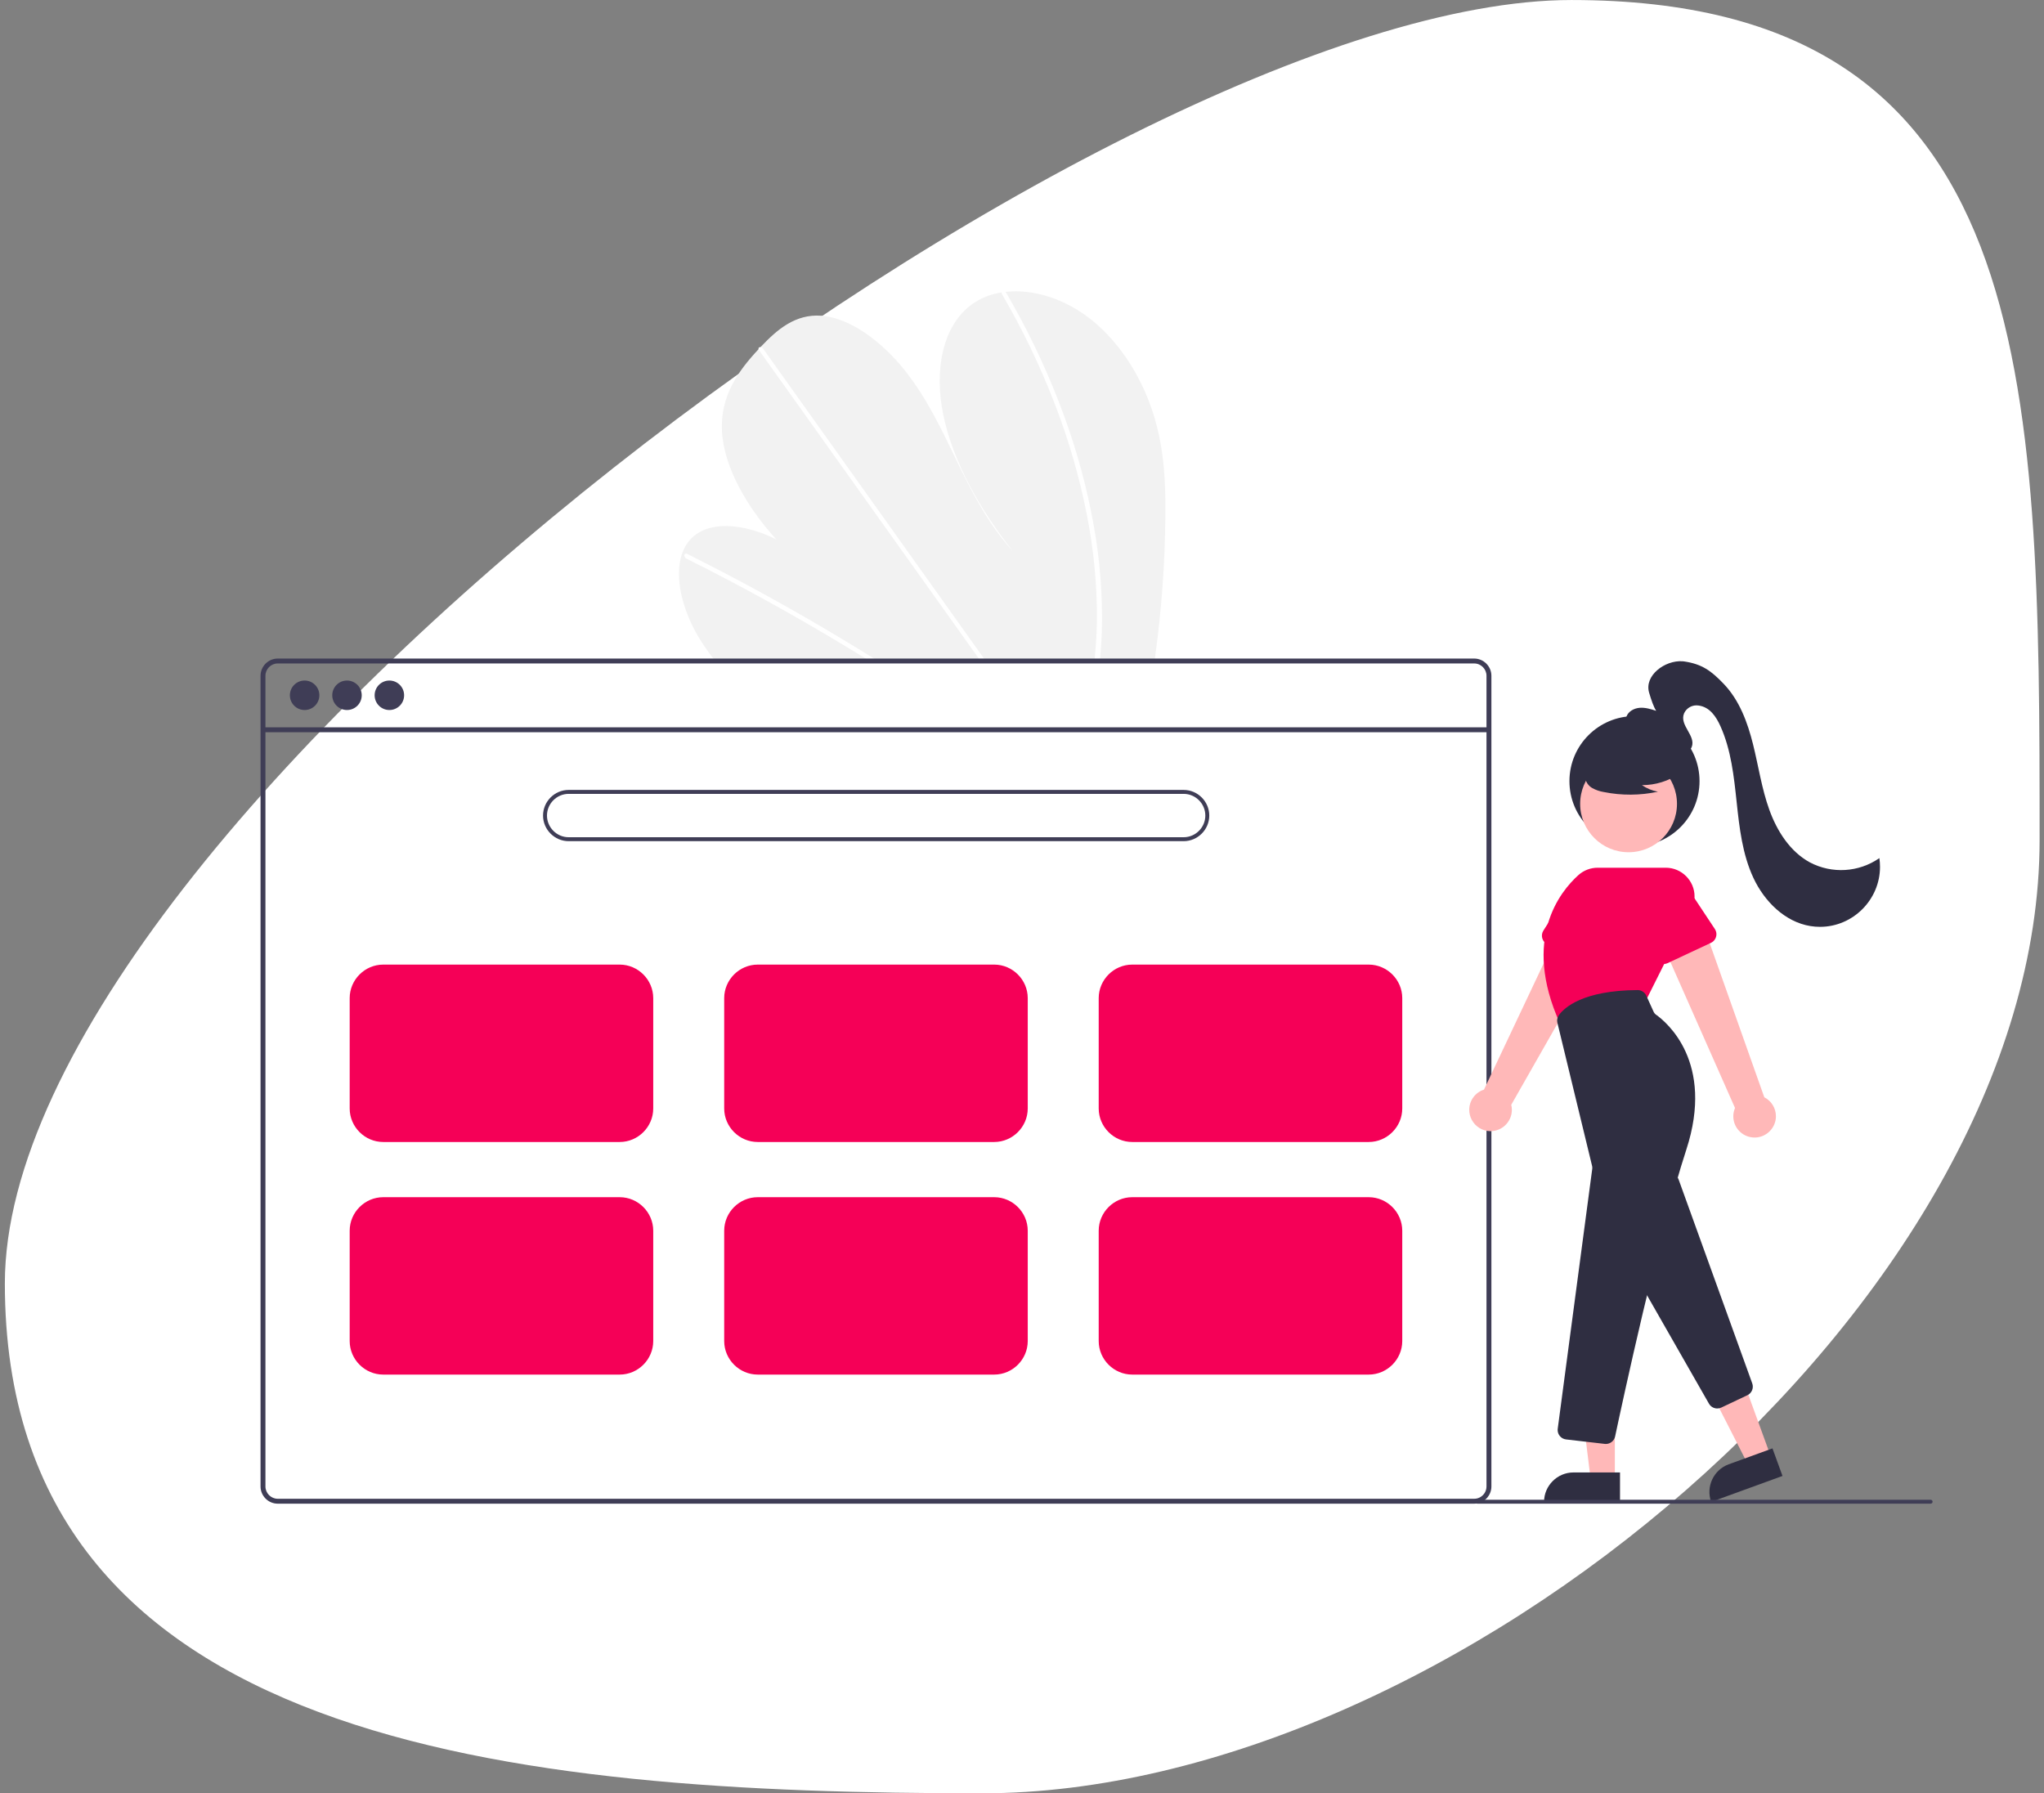 <?xml version="1.0" encoding="UTF-8" standalone="no"?>
<!DOCTYPE svg PUBLIC "-//W3C//DTD SVG 1.1//EN" "http://www.w3.org/Graphics/SVG/1.1/DTD/svg11.dtd">
<svg width="100%" height="100%" viewBox="0 0 701 615" version="1.1" xmlns="http://www.w3.org/2000/svg" xmlns:xlink="http://www.w3.org/1999/xlink" xml:space="preserve" xmlns:serif="http://www.serif.com/" style="fill-rule:evenodd;clip-rule:evenodd;stroke-linejoin:round;stroke-miterlimit:2;">
    <rect x="0" y="0" width="701" height="615" fill="#808080" stroke="none"/>
    <g transform="matrix(0.548,0,0,0.544,21.206,18.019)">
        <clipPath id="_clip1">
            <rect x="-38.506" y="-33.111" width="1276.26" height="1130.54"/>
        </clipPath>
        <g clip-path="url(#_clip1)">
            <path d="M944.74,-33.111C1236.7,-33.111 1237.75,204.414 1237.75,496.372C1237.75,788.329 867.954,1097.42 575.996,1097.42C284.039,1097.42 -35.657,1067.97 -35.657,776.017C-35.657,484.06 652.782,-33.111 944.74,-33.111Z" style="fill:white;"/>
        </g>
    </g>
    <g transform="matrix(0.676,0,0,0.676,-29.526,3.544)">
        <path d="M634.899,256.958C634.689,280.799 632.943,304.603 629.67,328.22C629.556,329.049 629.431,329.878 629.316,330.708L406.04,329.46C405.384,328.636 404.739,327.803 404.114,326.959C402.029,324.168 400.076,321.297 398.282,318.327C389.662,304.018 385.715,287.266 389.67,275.708L389.741,275.528C390.594,272.997 391.94,270.66 393.699,268.65C402.716,258.5 420.947,260.192 437.491,268.385C422.652,252.142 410.836,231.645 409.939,213.35C409.058,195.505 418.389,182.757 428.51,171.923C428.842,171.565 429.174,171.217 429.506,170.869C429.667,170.69 429.838,170.52 429.999,170.341C437.895,162.085 447.101,153.947 460.426,154.931C475.04,156.013 491.242,168.254 502.603,182.517C513.963,196.771 521.512,212.963 529.164,228.766C536.826,244.559 545.116,260.756 557.411,274.255C540.758,253.192 527.332,229.226 522.372,205.918C517.412,182.61 521.777,160.224 536.619,149.247C541.124,146.017 546.338,143.913 551.823,143.112C552.464,143.005 553.114,142.919 553.775,142.843C567.514,141.279 583.918,146.031 597.874,157.389C613.245,169.895 623.901,188.435 629.203,206.035C634.505,223.635 635.07,240.578 634.899,256.958Z" style="fill:rgb(242,242,242);fill-rule:nonzero;"/>
    </g>
    <g transform="matrix(0.676,0,0,0.676,-29.526,3.544)">
        <path d="M488.818,329.923L484.549,329.899C483.193,329.051 481.831,328.214 480.463,327.386C479.616,326.851 478.759,326.336 477.901,325.812C463.739,317.162 449.489,308.866 435.15,300.922C420.824,292.972 406.426,285.388 391.956,278.171C391.168,277.827 390.733,276.962 390.927,276.125C390.943,276.071 390.967,276.021 390.999,275.975C391.2,275.596 391.651,275.439 392.31,275.762C394.085,276.652 395.87,277.542 397.644,278.452C412.154,285.794 426.601,293.501 440.986,301.575C455.361,309.645 469.654,318.072 483.866,326.855C484.164,327.037 484.464,327.228 484.762,327.41C486.118,328.247 487.463,329.085 488.818,329.923Z" style="fill:white;fill-rule:nonzero;"/>
    </g>
    <g transform="matrix(0.676,0,0,0.676,-29.526,3.544)">
        <path d="M543.868,330.23L541.228,330.215C540.632,329.382 540.047,328.549 539.451,327.715C525.461,308.097 511.474,288.478 497.49,268.86C474.589,236.742 451.695,204.623 428.807,172.505C428.672,172.332 428.571,172.134 428.51,171.923C428.314,171.212 428.837,170.795 429.506,170.869C430.077,170.95 430.586,171.274 430.901,171.756C443.741,189.768 456.577,207.774 469.41,225.772C492.192,257.73 514.97,289.685 537.746,321.636C539.194,323.664 540.643,325.702 542.092,327.73C542.687,328.564 543.282,329.397 543.868,330.23Z" style="fill:white;fill-rule:nonzero;"/>
    </g>
    <g transform="matrix(0.676,0,0,0.676,-29.526,3.544)">
        <path d="M602.684,314.899C602.55,319.348 602.255,323.726 601.87,328.064C601.796,328.894 601.721,329.723 601.647,330.553L598.877,330.537C598.961,329.708 599.046,328.878 599.12,328.049C599.706,321.782 600.121,315.444 600.177,308.934C600.251,290.886 598.492,272.877 594.928,255.184C591.139,236.134 585.699,217.449 578.669,199.343C571.291,180.246 562.396,161.77 552.068,144.093C551.873,143.805 551.787,143.457 551.823,143.112C551.938,142.322 552.989,142.088 553.775,142.843C553.93,142.991 554.064,143.16 554.172,143.345C555.45,145.542 556.704,147.746 557.935,149.956C567.882,167.731 576.396,186.271 583.396,205.399C590.063,223.565 595.135,242.278 598.553,261.325C601.755,278.995 603.139,296.946 602.684,314.899Z" style="fill:white;fill-rule:nonzero;"/>
    </g>
    <g transform="matrix(0.676,0,0,0.676,-29.526,3.544)">
        <path d="M791.578,328.857L184.578,328.857C179.796,328.861 175.862,332.795 175.858,337.577L175.858,748.897C175.862,753.679 179.796,757.613 184.578,757.617L791.578,757.617C794.128,757.617 796.554,756.498 798.208,754.557C798.277,754.482 798.341,754.402 798.398,754.317C798.919,753.681 799.34,752.969 799.648,752.207C800.087,751.159 800.311,750.033 800.308,748.897L800.308,337.577C800.303,332.792 796.363,328.857 791.578,328.857ZM797.818,748.897C797.819,750.113 797.46,751.303 796.788,752.317C796.19,753.209 795.379,753.938 794.428,754.437C793.547,754.892 792.569,755.129 791.578,755.127L184.578,755.127C181.162,755.123 178.352,752.313 178.348,748.897L178.348,337.577C178.352,334.161 181.162,331.351 184.578,331.347L791.578,331.347C794.997,331.347 797.813,334.157 797.818,337.577L797.818,748.897Z" style="fill:rgb(63,61,86);fill-rule:nonzero;"/>
    </g>
    <g transform="matrix(0.676,0,0,0.676,89.305,99.754)">
        <rect x="1.243" y="221.423" width="621.957" height="2.493" style="fill:rgb(63,61,86);"/>
    </g>
    <g transform="matrix(0.676,0,0,0.676,89.305,99.754)">
        <circle cx="22.432" cy="205.17" r="7.478" style="fill:rgb(63,61,86);"/>
    </g>
    <g transform="matrix(0.676,0,0,0.676,89.305,99.754)">
        <circle cx="43.932" cy="205.17" r="7.478" style="fill:rgb(63,61,86);"/>
    </g>
    <g transform="matrix(0.676,0,0,0.676,89.305,99.754)">
        <circle cx="65.433" cy="205.17" r="7.478" style="fill:rgb(63,61,86);"/>
    </g>
    <g transform="matrix(0.676,0,0,0.676,-29.526,3.544)">
        <path d="M644.177,421.509L332.177,421.509C325.046,421.509 319.177,415.64 319.177,408.509C319.177,401.377 325.046,395.509 332.177,395.509L644.177,395.509C651.309,395.509 657.177,401.377 657.177,408.509C657.177,415.64 651.309,421.509 644.177,421.509ZM332.177,397.509C326.143,397.509 321.177,402.474 321.177,408.509C321.177,414.543 326.143,419.509 332.177,419.509L644.177,419.509C650.212,419.509 655.177,414.543 655.177,408.509C655.177,402.474 650.212,397.509 644.177,397.509L332.177,397.509Z" style="fill:rgb(63,61,86);fill-rule:nonzero;"/>
    </g>
    <g transform="matrix(0.676,0,0,0.676,-29.526,3.544)">
        <path d="M358.083,574.127L238.083,574.127C228.761,574.116 221.093,566.449 221.083,557.127L221.083,501.127C221.093,491.805 228.761,484.137 238.083,484.127L358.083,484.127C367.405,484.137 375.072,491.805 375.083,501.127L375.083,557.127C375.072,566.449 367.405,574.116 358.083,574.127Z" style="fill:rgb(245,0,87);fill-rule:nonzero;"/>
    </g>
    <g transform="matrix(0.676,0,0,0.676,-29.526,3.544)">
        <path d="M548.083,574.127L428.083,574.127C418.761,574.116 411.093,566.449 411.083,557.127L411.083,501.127C411.093,491.805 418.761,484.137 428.083,484.127L548.083,484.127C557.405,484.137 565.073,491.805 565.083,501.127L565.083,557.127C565.073,566.449 557.405,574.116 548.083,574.127Z" style="fill:rgb(245,0,87);fill-rule:nonzero;"/>
    </g>
    <g transform="matrix(0.676,0,0,0.676,-29.526,3.544)">
        <path d="M738.083,574.127L618.083,574.127C608.761,574.116 601.093,566.449 601.083,557.127L601.083,501.127C601.093,491.805 608.761,484.137 618.083,484.127L738.083,484.127C747.405,484.137 755.073,491.805 755.083,501.127L755.083,557.127C755.073,566.449 747.405,574.116 738.083,574.127Z" style="fill:rgb(245,0,87);fill-rule:nonzero;"/>
    </g>
    <g transform="matrix(0.676,0,0,0.676,-29.526,3.544)">
        <path d="M358.083,692.127L238.083,692.127C228.761,692.116 221.093,684.449 221.083,675.127L221.083,619.127C221.093,609.805 228.761,602.137 238.083,602.127L358.083,602.127C367.405,602.137 375.072,609.805 375.083,619.127L375.083,675.127C375.072,684.449 367.405,692.116 358.083,692.127Z" style="fill:rgb(245,0,87);fill-rule:nonzero;"/>
    </g>
    <g transform="matrix(0.676,0,0,0.676,-29.526,3.544)">
        <path d="M548.083,692.127L428.083,692.127C418.761,692.116 411.093,684.449 411.083,675.127L411.083,619.127C411.093,609.805 418.761,602.137 428.083,602.127L548.083,602.127C557.405,602.137 565.073,609.805 565.083,619.127L565.083,675.127C565.073,684.449 557.405,692.116 548.083,692.127Z" style="fill:rgb(245,0,87);fill-rule:nonzero;"/>
    </g>
    <g transform="matrix(0.676,0,0,0.676,-29.526,3.544)">
        <path d="M738.083,692.127L618.083,692.127C608.761,692.116 601.093,684.449 601.083,675.127L601.083,619.127C601.093,609.805 608.761,602.137 618.083,602.127L738.083,602.127C747.405,602.137 755.073,609.805 755.083,619.127L755.083,675.127C755.073,684.449 747.405,692.116 738.083,692.127Z" style="fill:rgb(245,0,87);fill-rule:nonzero;"/>
    </g>
    <g transform="matrix(0.676,0,0,0.676,89.305,99.754)">
        <circle cx="697.115" cy="248.744" r="33" style="fill:rgb(47,46,65);"/>
    </g>
    <g transform="matrix(0.676,0,0,0.676,-29.526,3.544)">
        <path d="M790.301,562.796C789.49,561.253 789.065,559.537 789.065,557.794C789.065,553.127 792.106,548.97 796.554,547.556L838.37,459.097L857.498,472.51L810.379,555.245C810.588,556.09 810.693,556.958 810.693,557.829C810.693,563.754 805.817,568.63 799.892,568.63C795.862,568.63 792.154,566.374 790.301,562.796L790.301,562.796Z" style="fill:rgb(255,184,184);fill-rule:nonzero;"/>
    </g>
    <g transform="matrix(0.676,0,0,0.676,-29.526,3.544)">
        <path d="M826.133,470.841C825.73,469.501 825.932,468.049 826.685,466.869L839.686,446.487C841.836,441.679 846.632,438.569 851.899,438.569C859.238,438.569 865.276,444.607 865.276,451.946C865.276,453.802 864.89,455.638 864.142,457.336L857.593,480.69C857.012,482.762 855.108,484.205 852.955,484.205C852.278,484.205 851.608,484.062 850.989,483.786L828.78,473.855C827.502,473.284 826.534,472.183 826.133,470.841Z" style="fill:rgb(245,0,87);fill-rule:nonzero;"/>
    </g>
    <g transform="matrix(0.676,0,0,0.676,-29.526,3.544)">
        <path d="M931.348,571.566C926.498,570.439 923.035,566.081 923.035,561.102C923.035,559.647 923.331,558.208 923.903,556.871L884.301,467.399L906.956,461.693L938.76,551.436C942.375,553.276 944.66,557.004 944.66,561.061C944.66,566.986 939.785,571.862 933.859,571.862C933.014,571.862 932.171,571.762 931.348,571.566L931.348,571.566Z" style="fill:rgb(255,184,184);fill-rule:nonzero;"/>
    </g>
    <g transform="matrix(0.676,0,0,0.676,89.305,99.754)">
        <path d="M766.285,591.358L754.765,595.553L733.105,553.115L750.107,546.924L766.285,591.358Z" style="fill:rgb(255,184,184);fill-rule:nonzero;"/>
    </g>
    <g transform="matrix(0.635,-0.231,0.231,0.635,-163.49,248.35)">
        <path d="M923.479,735.693L947.123,735.693L947.123,750.58L908.592,750.58C908.592,750.58 908.592,750.58 908.592,750.58C908.592,742.413 915.312,735.693 923.479,735.693Z" style="fill:rgb(47,46,65);fill-rule:nonzero;"/>
    </g>
    <g transform="matrix(0.676,0,0,0.676,-29.526,3.544)">
        <path d="M910.695,706.898L866.808,630.096C865.945,628.585 865.965,626.72 866.859,625.228L886.622,592.291C887.491,590.841 889.062,589.951 890.752,589.951C892.777,589.951 894.595,591.228 895.283,593.132L932.646,696.6C933.494,698.922 932.416,701.539 930.178,702.59L916.939,708.861C916.3,709.163 915.602,709.32 914.895,709.32C913.164,709.322 911.559,708.397 910.695,706.898Z" style="fill:rgb(47,46,65);fill-rule:nonzero;"/>
    </g>
    <g transform="matrix(0.676,0,0,0.676,89.305,99.754)">
        <circle cx="694.111" cy="260.239" r="24.561" style="fill:rgb(255,184,184);"/>
    </g>
    <g transform="matrix(0.676,0,0,0.676,-29.526,3.544)">
        <path d="M835.034,513.874C815.691,470.985 835.191,447.015 844.472,438.7C847.145,436.303 850.612,434.977 854.202,434.979L888.802,434.979C896.798,434.979 903.378,441.559 903.378,449.555C903.378,451.818 902.851,454.05 901.839,456.073L878.71,502.332L835.222,514.292L835.034,513.874Z" style="fill:rgb(245,0,87);fill-rule:nonzero;"/>
    </g>
    <g transform="matrix(0.676,0,0,0.676,-29.526,3.544)">
        <path d="M885.651,483.434C884.373,482.862 883.406,481.76 883.005,480.419L876.081,457.256C875.252,455.482 874.822,453.548 874.822,451.59C874.822,444.251 880.861,438.212 888.199,438.212C893.352,438.212 898.066,441.19 900.279,445.843L913.67,466.066C914.192,466.854 914.47,467.779 914.47,468.725C914.47,470.591 913.386,472.296 911.695,473.087L889.662,483.401C888.394,483.995 886.928,484.007 885.651,483.434Z" style="fill:rgb(245,0,87);fill-rule:nonzero;"/>
    </g>
    <g transform="matrix(0.676,0,0,0.676,89.305,99.754)">
        <path d="M687.147,602.955L674.887,602.954L669.055,555.666L687.149,555.667L687.147,602.955Z" style="fill:rgb(255,184,184);fill-rule:nonzero;"/>
    </g>
    <g transform="matrix(0.676,0,0,0.676,89.305,99.754)">
        <path d="M666.13,599.451L689.774,599.451L689.774,614.338L651.243,614.338C651.243,614.338 651.243,614.338 651.243,614.338C651.243,606.172 657.963,599.451 666.13,599.451Z" style="fill:rgb(47,46,65);fill-rule:nonzero;"/>
    </g>
    <g transform="matrix(0.676,0,0,0.676,-29.526,3.544)">
        <path d="M857.81,727.286L838.182,725.021C835.763,724.742 833.917,722.67 833.917,720.235C833.917,720.023 833.931,719.812 833.959,719.601L851.477,587.702C851.538,587.242 851.513,586.775 851.404,586.325L833.796,513.68C833.46,512.325 833.735,510.888 834.55,509.754C837.281,505.99 846.636,497.217 874.464,497.051L874.495,497.051C876.384,497.051 878.107,498.159 878.892,499.878L882.604,508.044C882.88,508.65 883.313,509.172 883.857,509.556C888.966,513.173 913.719,533.474 899.185,578.045C884.9,621.852 866.597,706.9 863.073,723.504C862.612,725.72 860.639,727.321 858.376,727.318C858.187,727.318 857.998,727.307 857.81,727.286Z" style="fill:rgb(47,46,65);fill-rule:nonzero;"/>
    </g>
    <g transform="matrix(0.676,0,0,0.676,-29.526,3.544)">
        <path d="M895.777,387.173C890.165,391.041 883.502,393.1 876.686,393.073C879.117,394.759 881.886,395.898 884.8,396.411C875.737,398.355 866.37,398.408 857.286,396.566C855.266,396.242 853.318,395.573 851.526,394.587C849.721,393.579 848.427,391.849 847.971,389.833C847.367,386.384 850.054,383.251 852.847,381.14C861.499,374.697 872.607,372.477 883.071,375.1C886.447,375.973 889.83,377.447 892.023,380.159C894.216,382.87 894.865,387.05 892.776,389.842L895.777,387.173Z" style="fill:rgb(47,46,65);fill-rule:nonzero;"/>
    </g>
    <g transform="matrix(0.676,0,0,0.676,-29.526,3.544)">
        <path d="M879.378,370.088C876.572,369.154 873.685,368.174 871.462,366.225C869.239,364.275 867.827,361.086 868.827,358.303C869.79,355.621 872.723,354.055 875.564,353.844C878.406,353.633 881.202,354.513 883.915,355.382C882.688,353.527 881.421,349.933 880.311,346.141C877.779,337.489 888.331,329.588 897.322,330.24C897.587,330.259 897.843,330.287 898.091,330.323C907.157,331.646 911.86,335.104 918.192,341.726C926.113,350.01 930.255,361.187 933.03,372.308C935.804,383.428 937.433,394.872 941.334,405.649C945.236,416.426 951.817,426.785 961.88,432.271C973.099,438.184 986.732,437.344 997.14,430.098C997.356,431.565 997.464,433.046 997.464,434.529C997.464,451.229 983.722,464.971 967.022,464.971C965.396,464.971 963.773,464.841 962.168,464.582C949.176,462.483 938.769,452.019 933.21,440.091C927.651,428.162 926.133,414.81 924.738,401.724C923.344,388.637 921.931,375.29 916.553,363.278C914.377,358.417 911.173,353.469 905.446,352.694C902.382,352.194 899.34,353.824 898.059,356.652C895.542,362.746 904.156,367.907 901.948,373.714C900.974,376.005 898.745,377.527 896.256,377.601C892.093,377.875 888.672,375.488 885.45,373.185C878.859,368.472 879.378,370.088 879.378,370.088Z" style="fill:rgb(47,46,65);fill-rule:nonzero;"/>
    </g>
    <g transform="matrix(0.676,0,0,0.676,-29.526,3.544)">
        <path d="M1023.14,757.617L793.142,757.617C792.593,757.617 792.142,757.166 792.142,756.617C792.142,756.068 792.593,755.617 793.142,755.617L1023.14,755.617C1023.69,755.617 1024.14,756.068 1024.14,756.617C1024.14,757.166 1023.69,757.617 1023.14,757.617Z" style="fill:rgb(63,61,86);fill-rule:nonzero;"/>
    </g>
</svg>
